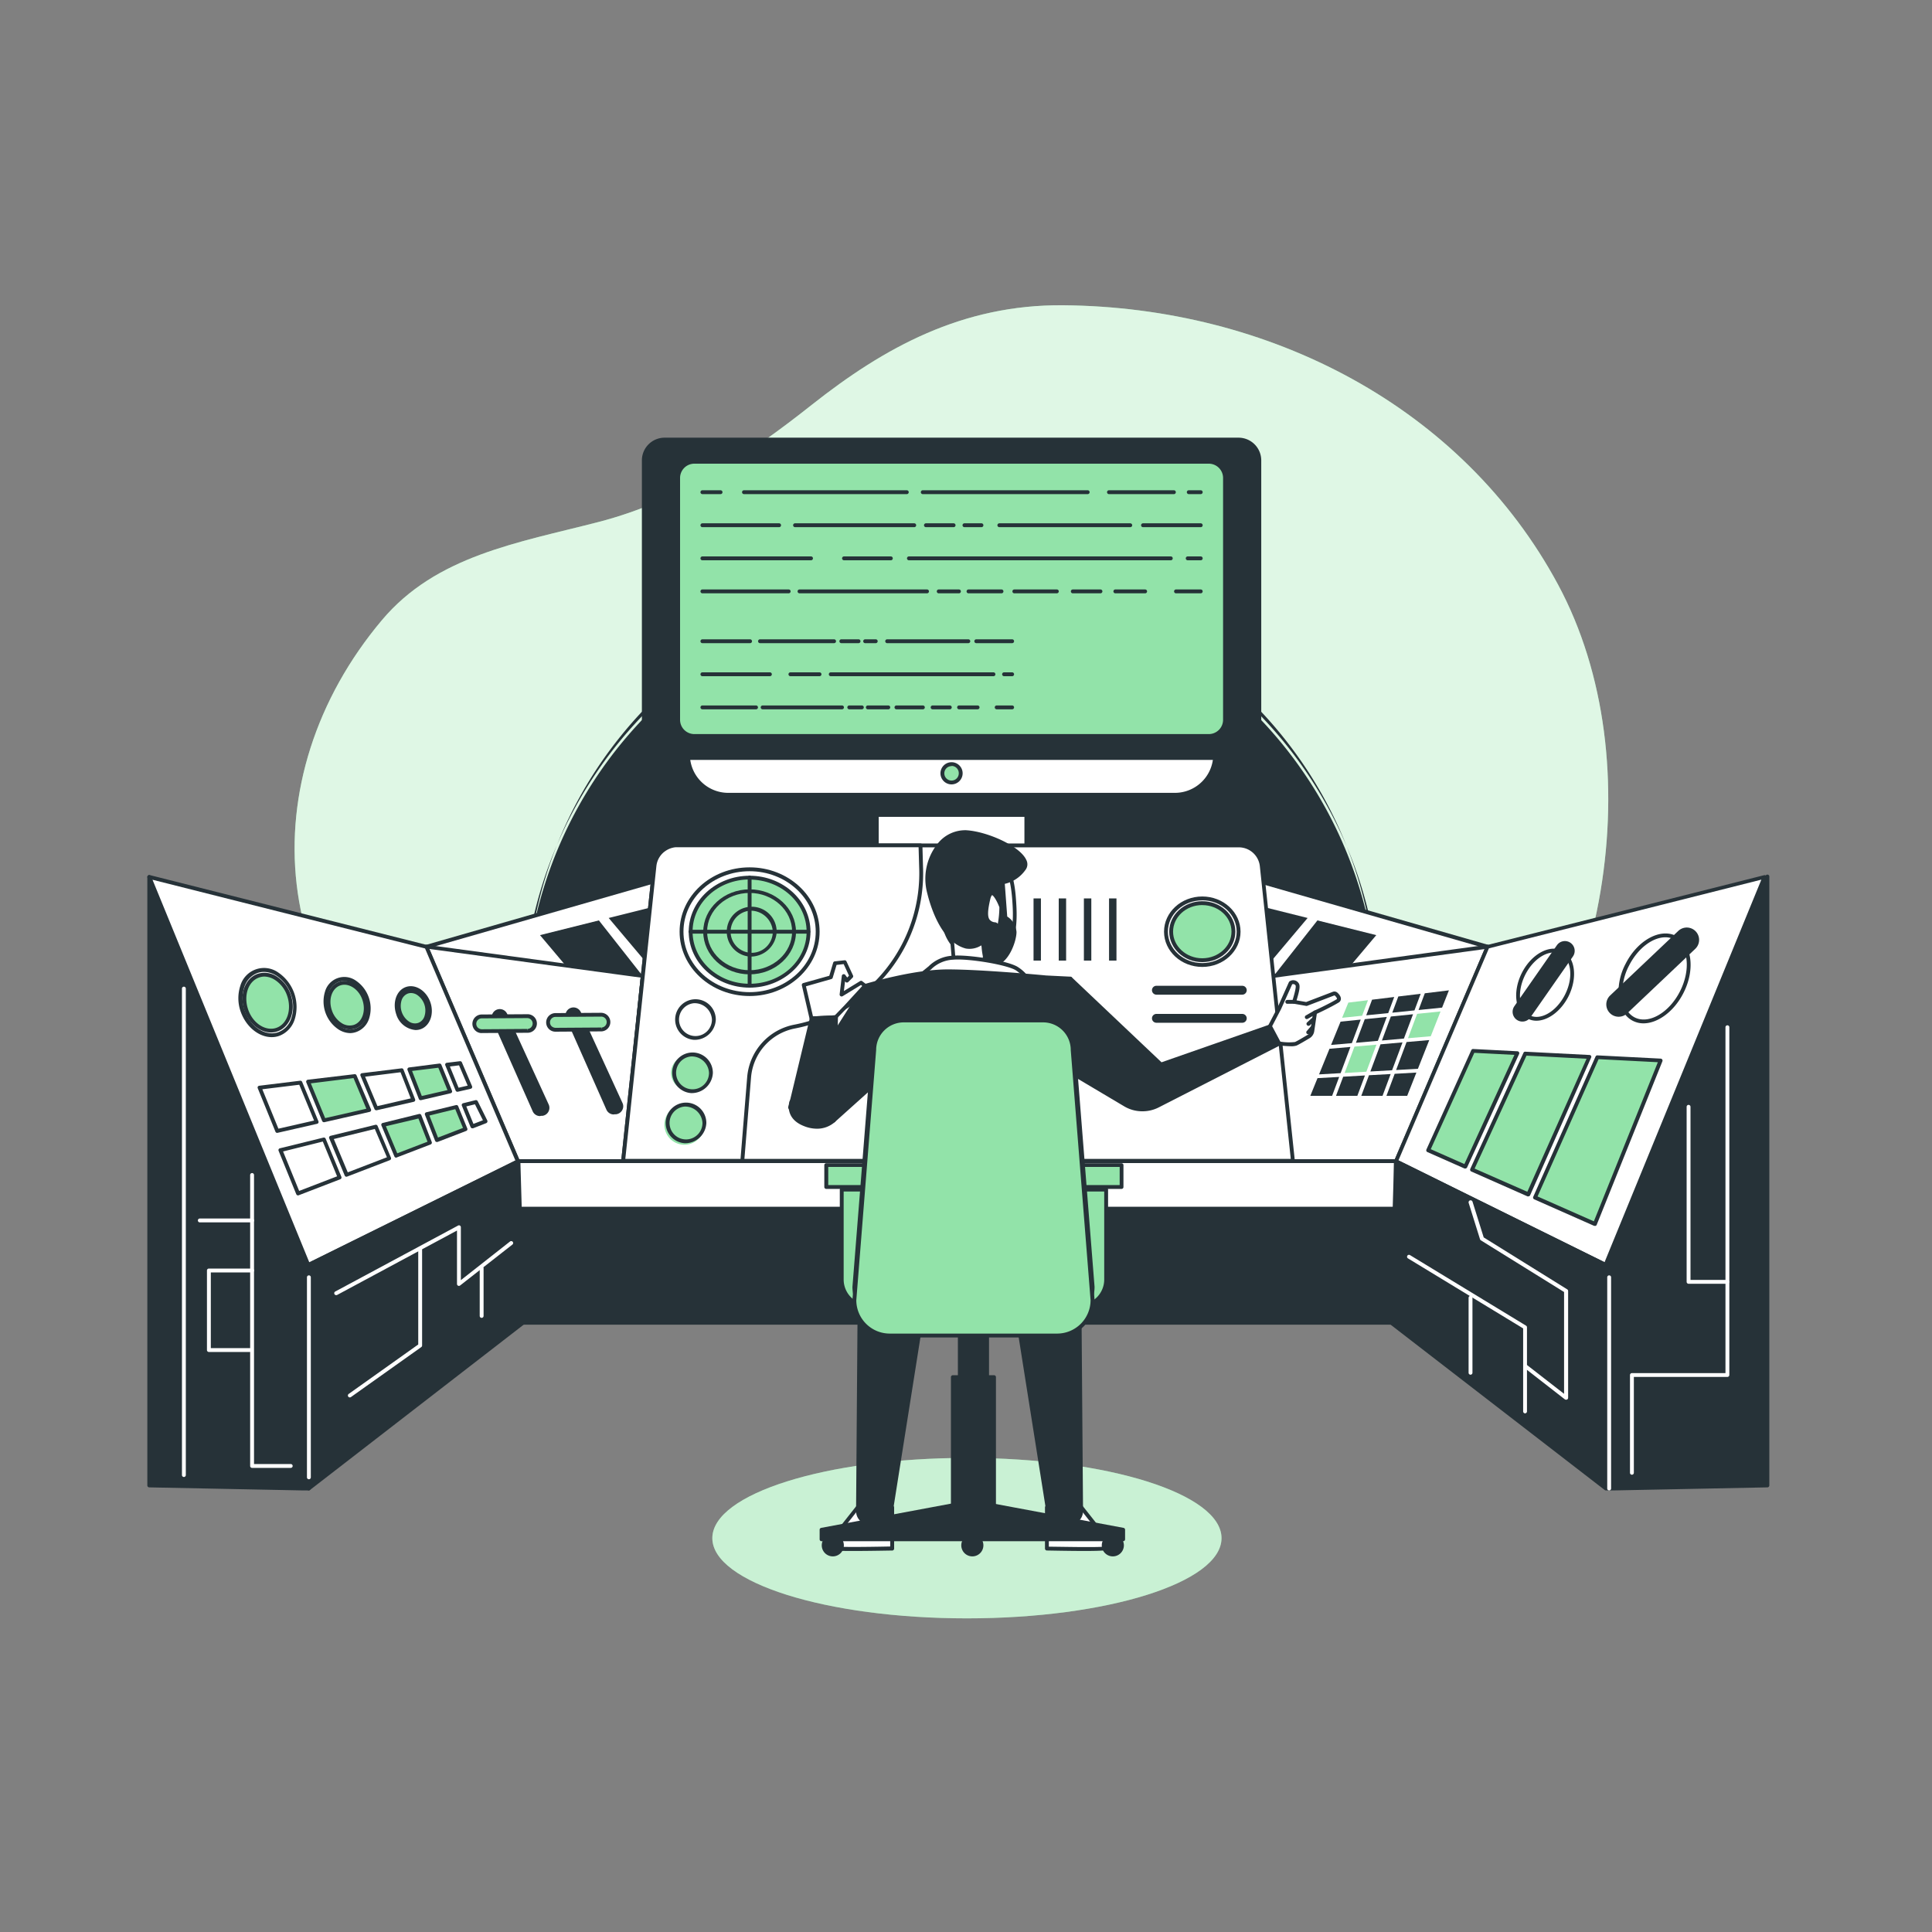 <svg xmlns="http://www.w3.org/2000/svg" viewBox="0 0 500 500"><rect x="0" y="0" width="500" height="500" fill="#808080" stroke="none"/><g id="freepik--background-simple--inject-166"><path d="M299.31,333.74s40.34,7.56,78.63-30,50-106.47,25.29-152.43S328.63,79.45,275.11,79c-26.08-.21-46.26,10.93-65,25.75-16.3,12.9-34,24.86-55.21,30.34-21,5.42-42,8.7-56.06,25.4-34.19,40.63-30.82,98.55,18.57,130C170.63,324.32,270.19,337.72,299.31,333.74Z" style="fill:#92E3A9"></path><path d="M299.31,333.74s40.34,7.56,78.63-30,50-106.47,25.29-152.43S328.63,79.45,275.11,79c-26.08-.21-46.26,10.93-65,25.75-16.3,12.9-34,24.86-55.21,30.34-21,5.42-42,8.7-56.06,25.4-34.19,40.63-30.82,98.55,18.57,130C170.63,324.32,270.19,337.72,299.31,333.74Z" style="fill:#fff;opacity:0.7"></path></g><g id="freepik--Shadow--inject-166"><ellipse cx="250.24" cy="398.07" rx="65.89" ry="20.76" style="fill:#92E3A9"></ellipse><ellipse cx="250.24" cy="398.07" rx="65.89" ry="20.76" style="fill:#fff;opacity:0.5"></ellipse></g><g id="freepik--control-panel--inject-166"><path d="M355.76,277a110.47,110.47,0,1,0-219,0Z" style="fill:#263238"></path><path d="M355.76,277.48h-219a.49.49,0,0,1-.5-.43,111,111,0,1,1,220,0A.49.49,0,0,1,355.76,277.48Zm-218.56-1H355.33a111.9,111.9,0,0,0,.9-14.15,110,110,0,1,0-219.93,0A111.9,111.9,0,0,0,137.2,276.48Z" style="fill:#263238"></path><rect x="133.66" y="300.53" width="227.6" height="41.8" style="fill:#263238"></rect><path d="M361.26,342.82H133.66a.5.5,0,0,1-.5-.5V300.53a.5.5,0,0,1,.5-.5h227.6a.5.5,0,0,1,.5.5v41.79A.5.5,0,0,1,361.26,342.82Zm-227.1-1h226.6V301H134.16Z" style="fill:#263238"></path><rect x="226.91" y="123.29" width="38.71" height="103.35" style="fill:#fff"></rect><path d="M265.62,227.13H226.91a.5.5,0,0,1-.5-.5V123.29a.5.5,0,0,1,.5-.5h38.71a.5.5,0,0,1,.5.5V226.63A.5.5,0,0,1,265.62,227.13Zm-38.21-1h37.71V123.79H227.41Z" style="fill:#263238"></path><rect x="226.91" y="123.29" width="38.71" height="87.62" style="fill:#263238"></rect><path d="M265.62,211.4H226.91a.5.5,0,0,1-.5-.5V123.29a.5.5,0,0,1,.5-.5h38.71a.5.5,0,0,1,.5.5V210.9A.5.5,0,0,1,265.62,211.4Zm-38.21-1h37.71V123.79H227.41Z" style="fill:#263238"></path><path d="M178,123.29H314.49a0,0,0,0,1,0,0v72a10.42,10.42,0,0,1-10.42,10.42H188.46A10.42,10.42,0,0,1,178,195.27v-72A0,0,0,0,1,178,123.29Z" style="fill:#fff"></path><path d="M304.07,206.19H188.46a10.93,10.93,0,0,1-10.92-10.92v-72a.5.5,0,0,1,.5-.5H314.49a.5.5,0,0,1,.5.5v72A10.93,10.93,0,0,1,304.07,206.19Zm-125.53-82.4v71.48a9.93,9.93,0,0,0,9.92,9.92H304.07a9.93,9.93,0,0,0,9.92-9.92V123.79Z" style="fill:#263238"></path><rect x="166.62" y="113.77" width="159.29" height="82.4" rx="5.38" style="fill:#263238"></rect><path d="M320.53,196.67H172a5.89,5.89,0,0,1-5.88-5.88V119.15a5.88,5.88,0,0,1,5.88-5.88H320.53a5.88,5.88,0,0,1,5.88,5.88v71.64A5.89,5.89,0,0,1,320.53,196.67ZM172,114.27a4.89,4.89,0,0,0-4.88,4.88v71.64a4.89,4.89,0,0,0,4.88,4.88H320.53a4.89,4.89,0,0,0,4.88-4.88V119.15a4.89,4.89,0,0,0-4.88-4.88Z" style="fill:#263238"></path><rect x="175.5" y="119.48" width="141.52" height="70.98" rx="4.19" style="fill:#92E3A9"></rect><path d="M312.83,191H179.7a4.71,4.71,0,0,1-4.7-4.69v-62.6a4.7,4.7,0,0,1,4.7-4.69H312.83a4.7,4.7,0,0,1,4.7,4.69v62.6A4.71,4.71,0,0,1,312.83,191ZM179.7,120a3.7,3.7,0,0,0-3.7,3.69v62.6a3.7,3.7,0,0,0,3.7,3.69H312.83a3.7,3.7,0,0,0,3.7-3.69v-62.6a3.7,3.7,0,0,0-3.7-3.69Z" style="fill:#263238"></path><path d="M310.75,127.88h-3.1a.51.51,0,0,1-.5-.5.5.5,0,0,1,.5-.5h3.1a.5.5,0,0,1,.5.5A.51.51,0,0,1,310.75,127.88Z" style="fill:#263238"></path><path d="M303.8,127.88H287a.5.5,0,0,1-.5-.5.5.5,0,0,1,.5-.5h16.8a.5.5,0,0,1,.5.5A.5.5,0,0,1,303.8,127.88Z" style="fill:#263238"></path><path d="M281.49,127.88H238.81a.5.5,0,0,1-.5-.5.5.5,0,0,1,.5-.5h42.68a.5.5,0,0,1,.5.5A.5.5,0,0,1,281.49,127.88Z" style="fill:#263238"></path><path d="M234.68,127.88H192.54a.51.51,0,0,1-.5-.5.5.5,0,0,1,.5-.5h42.14a.5.5,0,0,1,.5.5A.51.51,0,0,1,234.68,127.88Z" style="fill:#263238"></path><path d="M186.48,127.88h-4.7a.51.51,0,0,1-.5-.5.5.5,0,0,1,.5-.5h4.7a.5.5,0,0,1,.5.5A.5.5,0,0,1,186.48,127.88Z" style="fill:#263238"></path><path d="M310.75,136.43H295.81a.5.5,0,0,1-.5-.5.51.51,0,0,1,.5-.5h14.94a.51.51,0,0,1,.5.5A.5.5,0,0,1,310.75,136.43Z" style="fill:#263238"></path><path d="M292.51,136.43H258.63a.5.5,0,0,1-.5-.5.51.51,0,0,1,.5-.5h33.88a.51.51,0,0,1,.5.5A.5.5,0,0,1,292.51,136.43Z" style="fill:#263238"></path><path d="M254,136.43h-4.4a.5.5,0,0,1-.5-.5.5.5,0,0,1,.5-.5H254a.5.5,0,0,1,.5.5A.5.5,0,0,1,254,136.43Z" style="fill:#263238"></path><path d="M246.79,136.43h-7.16a.5.5,0,0,1-.5-.5.51.51,0,0,1,.5-.5h7.16a.5.5,0,0,1,.5.5A.5.5,0,0,1,246.79,136.43Z" style="fill:#263238"></path><path d="M236.6,136.43H205.76a.5.5,0,0,1-.5-.5.5.5,0,0,1,.5-.5H236.6a.5.5,0,0,1,.5.5A.5.5,0,0,1,236.6,136.43Z" style="fill:#263238"></path><path d="M201.63,136.43H181.78a.5.5,0,0,1-.5-.5.51.51,0,0,1,.5-.5h19.85a.5.5,0,0,1,.5.5A.5.5,0,0,1,201.63,136.43Z" style="fill:#263238"></path><path d="M310.75,145h-3.37a.5.5,0,0,1-.5-.5.5.5,0,0,1,.5-.5h3.37a.51.51,0,0,1,.5.5A.5.5,0,0,1,310.75,145Z" style="fill:#263238"></path><path d="M303,145H235.23a.5.5,0,0,1-.5-.5.5.5,0,0,1,.5-.5H303a.5.5,0,0,1,.5.5A.5.5,0,0,1,303,145Z" style="fill:#263238"></path><path d="M230.55,145H218.43a.5.5,0,0,1-.5-.5.5.5,0,0,1,.5-.5h12.12a.51.51,0,0,1,.5.5A.5.5,0,0,1,230.55,145Z" style="fill:#263238"></path><path d="M209.89,145H181.78a.5.5,0,0,1-.5-.5.51.51,0,0,1,.5-.5h28.11a.5.5,0,0,1,.5.5A.5.5,0,0,1,209.89,145Z" style="fill:#263238"></path><path d="M310.75,153.55h-6.4a.5.5,0,0,1-.5-.5.5.5,0,0,1,.5-.5h6.4a.5.5,0,0,1,.5.5A.51.51,0,0,1,310.75,153.55Z" style="fill:#263238"></path><path d="M296.36,153.55h-7.71a.51.51,0,0,1-.5-.5.5.5,0,0,1,.5-.5h7.71a.5.5,0,0,1,.5.5A.5.5,0,0,1,296.36,153.55Z" style="fill:#263238"></path><path d="M284.8,153.55h-7.16a.5.5,0,0,1-.5-.5.5.5,0,0,1,.5-.5h7.16a.5.5,0,0,1,.5.5A.51.51,0,0,1,284.8,153.55Z" style="fill:#263238"></path><path d="M273.51,153.55h-11a.5.5,0,0,1-.5-.5.5.5,0,0,1,.5-.5h11a.5.5,0,0,1,.5.5A.51.51,0,0,1,273.51,153.55Z" style="fill:#263238"></path><path d="M259.19,153.55h-8.54a.5.5,0,0,1-.5-.5.5.5,0,0,1,.5-.5h8.54a.5.5,0,0,1,.5.5A.51.51,0,0,1,259.19,153.55Z" style="fill:#263238"></path><path d="M248.17,153.55h-5.23a.5.5,0,0,1-.5-.5.5.5,0,0,1,.5-.5h5.23a.5.5,0,0,1,.5.5A.5.5,0,0,1,248.17,153.55Z" style="fill:#263238"></path><path d="M239.91,153.55h-33a.51.51,0,0,1-.5-.5.5.5,0,0,1,.5-.5h33a.5.5,0,0,1,.5.5A.5.5,0,0,1,239.91,153.55Z" style="fill:#263238"></path><path d="M204.11,153.55H181.78a.51.51,0,0,1-.5-.5.5.5,0,0,1,.5-.5h22.33a.5.5,0,0,1,.5.5A.51.51,0,0,1,204.11,153.55Z" style="fill:#263238"></path><path d="M261.94,166.45h-9.28a.5.5,0,0,1-.5-.5.5.5,0,0,1,.5-.5h9.28a.5.5,0,0,1,.5.5A.5.5,0,0,1,261.94,166.45Z" style="fill:#263238"></path><path d="M250.6,166.45h-21a.5.5,0,0,1-.5-.5.5.5,0,0,1,.5-.5h21a.5.5,0,0,1,.5.5A.5.5,0,0,1,250.6,166.45Z" style="fill:#263238"></path><path d="M226.64,166.45H223.9a.5.5,0,0,1-.5-.5.51.51,0,0,1,.5-.5h2.74a.5.5,0,0,1,.5.5A.5.5,0,0,1,226.64,166.45Z" style="fill:#263238"></path><path d="M222.19,166.45h-4.45a.5.5,0,0,1-.5-.5.5.5,0,0,1,.5-.5h4.45a.5.5,0,0,1,.5.5A.5.5,0,0,1,222.19,166.45Z" style="fill:#263238"></path><path d="M215.86,166.45H196.69a.5.5,0,0,1-.5-.5.5.5,0,0,1,.5-.5h19.17a.51.51,0,0,1,.5.5A.5.5,0,0,1,215.86,166.45Z" style="fill:#263238"></path><path d="M194.12,166.45H181.78a.5.5,0,0,1-.5-.5.51.51,0,0,1,.5-.5h12.34a.51.51,0,0,1,.5.5A.5.5,0,0,1,194.12,166.45Z" style="fill:#263238"></path><path d="M261.94,175h-2.09a.5.5,0,0,1,0-1h2.09a.5.5,0,0,1,0,1Z" style="fill:#263238"></path><path d="M257.11,175H215a.5.5,0,0,1,0-1h42.11a.5.5,0,0,1,0,1Z" style="fill:#263238"></path><path d="M212.09,175h-7.53a.5.5,0,0,1,0-1h7.53a.5.5,0,1,1,0,1Z" style="fill:#263238"></path><path d="M199.25,175H181.78a.5.5,0,1,1,0-1h17.47a.5.5,0,0,1,0,1Z" style="fill:#263238"></path><path d="M261.94,183.57h-4a.51.51,0,0,1-.5-.5.5.5,0,0,1,.5-.5h4a.5.5,0,0,1,.5.5A.5.5,0,0,1,261.94,183.57Z" style="fill:#263238"></path><path d="M253,183.57h-4.79a.5.5,0,0,1-.5-.5.5.5,0,0,1,.5-.5H253a.5.5,0,0,1,.5.5A.5.5,0,0,1,253,183.57Z" style="fill:#263238"></path><path d="M245.81,183.57h-4.45a.5.5,0,0,1-.5-.5.5.5,0,0,1,.5-.5h4.45a.5.5,0,0,1,.5.5A.5.5,0,0,1,245.81,183.57Z" style="fill:#263238"></path><path d="M238.79,183.57H232a.5.5,0,0,1-.5-.5.5.5,0,0,1,.5-.5h6.84a.5.5,0,0,1,.5.5A.5.5,0,0,1,238.79,183.57Z" style="fill:#263238"></path><path d="M229.89,183.57h-5.3a.5.5,0,0,1-.5-.5.5.5,0,0,1,.5-.5h5.3a.5.5,0,0,1,.5.5A.5.5,0,0,1,229.89,183.57Z" style="fill:#263238"></path><path d="M223.05,183.57h-3.26a.51.51,0,0,1-.5-.5.5.5,0,0,1,.5-.5h3.26a.5.5,0,0,1,.5.5A.51.51,0,0,1,223.05,183.57Z" style="fill:#263238"></path><path d="M217.91,183.57H197.37a.5.5,0,0,1-.5-.5.5.5,0,0,1,.5-.5h20.54a.5.5,0,0,1,.5.5A.5.5,0,0,1,217.91,183.57Z" style="fill:#263238"></path><path d="M195.66,183.57H181.78a.51.51,0,0,1-.5-.5.5.5,0,0,1,.5-.5h13.88a.5.5,0,0,1,.5.5A.5.5,0,0,1,195.66,183.57Z" style="fill:#263238"></path><path d="M248.63,200.08a2.37,2.37,0,1,0-2.36,2.37A2.36,2.36,0,0,0,248.63,200.08Z" style="fill:#92E3A9"></path><path d="M246.27,203a2.87,2.87,0,1,1,2.86-2.87A2.88,2.88,0,0,1,246.27,203Zm0-4.73a1.87,1.87,0,1,0,1.86,1.86A1.87,1.87,0,0,0,246.27,198.22Z" style="fill:#263238"></path><rect x="133.66" y="300.53" width="227.6" height="12.28" style="fill:#fff"></rect><path d="M361.26,313.3H133.66a.5.5,0,0,1-.5-.5V300.53a.5.5,0,0,1,.5-.5h227.6a.5.5,0,0,1,.5.5V312.8A.5.5,0,0,1,361.26,313.3Zm-227.1-1h226.6V301H134.16Z" style="fill:#263238"></path><polygon points="299.5 220.52 248.42 220.52 246.87 220.52 195.78 220.52 110.33 245.03 120.11 268.23 246.87 268.23 248.42 268.23 375.17 268.23 384.95 245.03 299.5 220.52" style="fill:#fff"></polygon><path d="M375.17,268.73H120.11a.5.5,0,0,1-.46-.31l-9.78-23.19a.51.51,0,0,1,.33-.68L195.64,220l.14,0H299.5l.14,0,85.44,24.51a.51.51,0,0,1,.32.27.53.53,0,0,1,0,.41l-9.78,23.19A.49.49,0,0,1,375.17,268.73Zm-254.73-1h254.4l9.43-22.37L299.43,221H195.85L111,245.36Z" style="fill:#263238"></path><polygon points="149.91 254.07 139.75 242.01 154.99 238.2 166.35 252.63 149.91 254.07" style="fill:#263238"></polygon><polygon points="167.69 249.63 157.53 237.57 172.77 233.76 184.13 248.18 167.69 249.63" style="fill:#263238"></polygon><polygon points="346.02 254.07 356.18 242.01 340.95 238.2 329.58 252.63 346.02 254.07" style="fill:#263238"></polygon><polygon points="328.25 249.63 338.41 237.57 323.17 233.76 311.81 248.18 328.25 249.63" style="fill:#263238"></polygon><polygon points="161.46 300.53 134.03 300.53 110.33 245.03 166.35 252.63 161.46 300.53" style="fill:#fff"></polygon><path d="M161.46,301H134a.5.5,0,0,1-.46-.31l-23.69-55.49a.48.48,0,0,1,.06-.5.48.48,0,0,1,.46-.19l56,7.59a.5.5,0,0,1,.43.55L162,300.58A.51.51,0,0,1,161.46,301Zm-27.1-1H161l4.8-47-54.67-7.41Z" style="fill:#263238"></path><polygon points="79.92 385.22 79.92 327.34 38.63 226.95 38.63 384.43 78.26 385.22 79.92 385.22" style="fill:#263238"></polygon><path d="M79.92,385.72H78.26l-39.64-.79a.51.51,0,0,1-.49-.5V227a.5.5,0,0,1,.4-.49.49.49,0,0,1,.56.3L80.38,327.15a.41.41,0,0,1,0,.19v57.88A.5.5,0,0,1,79.92,385.72Zm-40.79-1.78,40.29.78V327.44l-40.29-98Z" style="fill:#263238"></path><polygon points="416.07 385.22 416.07 327.34 457.36 226.95 457.36 384.43 417.73 385.22 416.07 385.22" style="fill:#263238"></polygon><path d="M416.07,385.72a.5.5,0,0,1-.5-.5V327.34a.41.41,0,0,1,0-.19L456.9,226.76a.5.5,0,0,1,1,.19V384.43a.51.51,0,0,1-.49.5l-39.63.79Zm.5-1h1.16l39.13-.78V229.48l-40.29,98Z" style="fill:#263238"></path><polygon points="134.03 300.53 79.78 327.34 38.63 226.95 110.33 245.03 134.03 300.53" style="fill:#fff"></polygon><path d="M79.78,327.84a.33.33,0,0,1-.17,0,.46.46,0,0,1-.29-.27L38.17,227.14a.5.5,0,0,1,.08-.51.48.48,0,0,1,.5-.16l71.71,18.08a.48.48,0,0,1,.33.29l23.7,55.49a.5.5,0,0,1-.24.64L80,327.79A.51.51,0,0,1,79.78,327.84ZM39.47,227.68l40.57,99,53.34-26.36L110,245.46Z" style="fill:#263238"></path><polygon points="333.85 300.53 361.28 300.53 384.97 245.03 329.08 252.65 333.85 300.53" style="fill:#fff"></polygon><path d="M361.28,301H333.84a.5.5,0,0,1-.49-.45l-4.76-47.88a.49.49,0,0,1,.43-.54l55.88-7.62a.5.5,0,0,1,.53.69l-23.69,55.49A.5.5,0,0,1,361.28,301Zm-27-1H361l23.22-54.38-54.54,7.43Z" style="fill:#263238"></path><polygon points="372.81 261.76 366.75 262.38 364.39 268.69 370.28 268.18 372.81 261.76" style="fill:#92E3A9"></polygon><polygon points="350.91 269.87 356.59 269.37 358.9 263.18 353.2 263.76 350.91 269.87" style="fill:#263238"></polygon><polygon points="353.58 262.76 359.27 262.19 360.82 258.02 355.09 258.72 353.58 262.76" style="fill:#263238"></polygon><polygon points="366.06 261.49 367.67 257.19 361.88 257.89 360.32 262.08 366.06 261.49" style="fill:#263238"></polygon><polygon points="352.15 263.87 346.94 264.4 344.48 270.43 349.86 269.96 352.15 263.87" style="fill:#263238"></polygon><polygon points="361.31 276.92 366.95 276.61 369.89 269.17 364.02 269.68 361.31 276.92" style="fill:#263238"></polygon><polygon points="347.62 278.65 345.76 283.6 351.28 283.6 353.25 278.33 347.62 278.65" style="fill:#263238"></polygon><polygon points="357.64 269.28 363.33 268.78 365.69 262.49 359.95 263.07 357.64 269.28" style="fill:#263238"></polygon><polygon points="367.12 261.39 373.21 260.77 374.98 256.3 368.74 257.06 367.12 261.39" style="fill:#263238"></polygon><polygon points="346.58 278.71 340.97 279.02 339.11 283.6 344.75 283.6 346.58 278.71" style="fill:#263238"></polygon><polygon points="352.52 262.87 354.03 258.85 348.95 259.47 347.34 263.4 352.52 262.87" style="fill:#92E3A9"></polygon><polygon points="360.94 277.9 358.81 283.6 364.18 283.6 366.56 277.58 360.94 277.9" style="fill:#263238"></polygon><polygon points="362.97 269.77 357.27 270.27 354.65 277.3 360.27 276.98 362.97 269.77" style="fill:#263238"></polygon><polygon points="347.99 277.68 353.61 277.36 356.22 270.36 350.54 270.86 347.99 277.68" style="fill:#92E3A9"></polygon><polygon points="349.49 270.95 344.07 271.42 341.37 278.05 346.95 277.73 349.49 270.95" style="fill:#263238"></polygon><polygon points="359.9 277.96 354.29 278.27 352.3 283.6 357.8 283.6 359.9 277.96" style="fill:#263238"></polygon><polygon points="361.28 300.53 415.52 327.34 456.68 226.95 384.97 245.03 361.28 300.53" style="fill:#fff"></polygon><path d="M415.52,327.84a.59.59,0,0,1-.22,0L361.06,301a.49.49,0,0,1-.24-.64l23.69-55.49a.5.5,0,0,1,.34-.29l71.7-18.08a.5.5,0,0,1,.59.67L416,327.53a.48.48,0,0,1-.29.27A.39.39,0,0,1,415.52,327.84Zm-53.6-27.55,53.34,26.36,40.58-99-70.51,17.78Z" style="fill:#263238"></path><path d="M334.61,300.42H161.27l8.1-76.28a6,6,0,0,1,5.95-5.35H320.56a6,6,0,0,1,5.95,5.35Z" style="fill:#fff"></path><path d="M334.61,300.92H161.27a.51.51,0,0,1-.5-.55l8.1-76.28a6.47,6.47,0,0,1,6.45-5.8H320.56a6.47,6.47,0,0,1,6.44,5.8l8.1,76.28a.47.47,0,0,1-.12.38A.5.5,0,0,1,334.61,300.92Zm-172.78-1H334.05l-8-75.72a5.48,5.48,0,0,0-5.45-4.91H175.32a5.47,5.47,0,0,0-5.45,4.91Z" style="fill:#263238"></path><path d="M205.67,265.67a40.23,40.23,0,0,0,32.7-41.5l-.15-5.38h-62.9l-.57,0a6,6,0,0,0-2.88,1.07l-.21.16a5.56,5.56,0,0,0-.72.65h0a5.72,5.72,0,0,0-1.16,1.81,5.84,5.84,0,0,0-.41,1.62l-8.1,76.28h30.84l1.76-21.63A14.55,14.55,0,0,1,205.67,265.67Z" style="fill:#fff"></path><path d="M192.11,300.92H161.27a.51.51,0,0,1-.5-.55l8.1-76.28a7.1,7.1,0,0,1,.44-1.76,6.49,6.49,0,0,1,1.26-2,7.56,7.56,0,0,1,.78-.71l.24-.17a6.52,6.52,0,0,1,3.11-1.16c.21,0,.41,0,.62,0h62.9a.51.51,0,0,1,.5.49l.15,5.38a40.91,40.91,0,0,1-33.1,42h0a14.09,14.09,0,0,0-11.4,12.67l-1.76,21.63A.5.5,0,0,1,192.11,300.92Zm-30.28-1h29.82l1.72-21.17a15.09,15.09,0,0,1,12.21-13.57,39.91,39.91,0,0,0,32.29-41l-.14-4.91H175.32a4.41,4.41,0,0,0-.52,0,5.56,5.56,0,0,0-2.64,1l-.2.14a5.46,5.46,0,0,0-2.09,3.76Zm43.84-34.25h0Z" style="fill:#263238"></path><ellipse cx="311.15" cy="241.12" rx="9.4" ry="8.62" style="fill:#fff"></ellipse><path d="M311.15,250.24c-5.46,0-9.9-4.09-9.9-9.12s4.44-9.11,9.9-9.11,9.9,4.09,9.9,9.11S316.61,250.24,311.15,250.24Zm0-17.23c-4.91,0-8.9,3.64-8.9,8.11s4,8.12,8.9,8.12,8.9-3.64,8.9-8.12S316.06,233,311.15,233Z" style="fill:#263238"></path><ellipse cx="311.15" cy="241.12" rx="8.06" ry="7.39" style="fill:#92E3A9"></ellipse><path d="M311.15,249c-4.72,0-8.56-3.54-8.56-7.89s3.84-7.88,8.56-7.88,8.56,3.54,8.56,7.88S315.87,249,311.15,249Zm0-14.77c-4.17,0-7.56,3.09-7.56,6.88S307,248,311.15,248s7.56-3.09,7.56-6.89S315.31,234.24,311.15,234.24Z" style="fill:#263238"></path><ellipse cx="69.28" cy="259.47" rx="6.83" ry="8.62" transform="translate(-81.6 37.3) rotate(-19.23)" style="fill:#fff"></ellipse><path d="M70.31,268.41c-3.27,0-6.57-2.58-8-6.53a10.4,10.4,0,0,1-.12-6.74,6.38,6.38,0,0,1,9.86-3.43,10.78,10.78,0,0,1,4.22,12.09,6.67,6.67,0,0,1-4,4.28A5.82,5.82,0,0,1,70.31,268.41Zm-2-16.88a4.91,4.91,0,0,0-1.66.28,5.66,5.66,0,0,0-3.42,3.66,9.27,9.27,0,0,0,.12,6.08c1.47,4.23,5.35,6.73,8.64,5.59a5.66,5.66,0,0,0,3.42-3.67,9.28,9.28,0,0,0-.12-6.08h0a9.29,9.29,0,0,0-3.69-4.84A6.12,6.12,0,0,0,68.27,251.53Z" style="fill:#263238"></path><path d="M74.8,257.54c1.35,3.86,0,7.84-3.09,8.91s-6.61-1.2-7.95-5.05,0-7.84,3.09-8.9S73.46,253.69,74.8,257.54Z" style="fill:#92E3A9"></path><path d="M70.16,267.21c-2.83,0-5.69-2.24-6.88-5.65-1.43-4.1.1-8.38,3.4-9.53a5.77,5.77,0,0,1,5,.72,9,9,0,0,1,3.55,4.63h0c1.43,4.11-.1,8.38-3.4,9.54A5.35,5.35,0,0,1,70.16,267.21Zm-1.75-14.48A4.21,4.21,0,0,0,67,253c-2.78,1-4,4.68-2.78,8.26s4.53,5.71,7.32,4.74,4-4.68,2.78-8.26h0a7.86,7.86,0,0,0-3.13-4.11A5.27,5.27,0,0,0,68.41,252.73Z" style="fill:#263238"></path><path d="M95,258.33c1.25,3.59,0,7.3-2.88,8.3s-6.16-1.12-7.41-4.71,0-7.3,2.88-8.29S93.73,254.74,95,258.33Z" style="fill:#fff"></path><path d="M90.64,267.37a5.78,5.78,0,0,1-3.11-1,8.72,8.72,0,0,1-3.41-9.77,5.19,5.19,0,0,1,8-2.8,8.7,8.7,0,0,1,3.41,9.78,5.4,5.4,0,0,1-3.28,3.48A5.07,5.07,0,0,1,90.64,267.37ZM89,253.88a4.13,4.13,0,0,0-1.3.22A4.45,4.45,0,0,0,85.07,257a7.7,7.7,0,0,0,3,8.61,4.2,4.2,0,0,0,6.54-2.28,7.37,7.37,0,0,0-.1-4.79h0a7.36,7.36,0,0,0-2.91-3.82A4.78,4.78,0,0,0,89,253.88Z" style="fill:#263238"></path><path d="M94.25,258.59c1.07,3.07,0,6.26-2.47,7.11s-5.28-1-6.35-4,0-6.26,2.46-7.11S93.17,255.51,94.25,258.59Z" style="fill:#92E3A9"></path><path d="M90.53,266.41a5.08,5.08,0,0,1-2.71-.83A7.33,7.33,0,0,1,85,261.83c-1.16-3.33.09-6.81,2.78-7.75s5.83,1,7,4.34-.08,6.81-2.78,7.75A4.26,4.26,0,0,1,90.53,266.41Zm-1.39-11.56a3.35,3.35,0,0,0-1.08.18c-2.17.76-3.14,3.66-2.16,6.47a6.18,6.18,0,0,0,2.46,3.23,3.74,3.74,0,0,0,3.25.5c2.18-.76,3.15-3.67,2.17-6.48C93,256.4,91,254.85,89.14,254.85Z" style="fill:#263238"></path><path d="M110.85,259.52c1,2.76,0,5.6-2.21,6.37s-4.73-.86-5.69-3.61,0-5.6,2.21-6.37S109.89,256.77,110.85,259.52Z" style="fill:#fff"></path><path d="M107.53,266.57a5.73,5.73,0,0,1-5-4.13c-1-3,.08-6.15,2.51-7s5.28.91,6.33,3.92h0c1.05,3-.08,6.15-2.52,7A3.93,3.93,0,0,1,107.53,266.57Zm-1.25-10.34a2.89,2.89,0,0,0-1,.16c-1.91.66-2.77,3.23-1.9,5.72s3.13,4,5,3.3,2.77-3.23,1.9-5.72h0A4.73,4.73,0,0,0,106.28,256.23Z" style="fill:#263238"></path><path d="M110.28,259.72c.82,2.36,0,4.8-1.89,5.45s-4-.73-4.88-3.09,0-4.8,1.9-5.45S109.46,257.36,110.28,259.72Z" style="fill:#92E3A9"></path><path d="M107.43,265.84a4.06,4.06,0,0,1-2.14-.66,5.89,5.89,0,0,1-2.31-6.63,3.59,3.59,0,0,1,5.52-1.93,5.65,5.65,0,0,1,2.25,2.93h0a5.67,5.67,0,0,1,.07,3.7,3.71,3.71,0,0,1-2.27,2.39A3.31,3.31,0,0,1,107.43,265.84ZM106.37,257a2.4,2.4,0,0,0-.8.13,2.73,2.73,0,0,0-1.65,1.78,4.91,4.91,0,0,0,1.91,5.45,2.74,2.74,0,0,0,2.39.37,2.7,2.7,0,0,0,1.65-1.78,4.88,4.88,0,0,0-1.9-5.45A2.92,2.92,0,0,0,106.37,257Z" style="fill:#263238"></path><rect x="287.02" y="232.51" width="1.92" height="16.09" style="fill:#263238"></rect><rect x="280.51" y="232.51" width="1.92" height="16.09" style="fill:#263238"></rect><rect x="274" y="232.51" width="1.91" height="16.09" style="fill:#263238"></rect><rect x="267.48" y="232.51" width="1.91" height="16.09" style="fill:#263238"></rect><path d="M299.28,257.42H321.5a1.16,1.16,0,0,0,1.15-1.15h0a1.15,1.15,0,0,0-1.15-1.15H299.28a1.15,1.15,0,0,0-1.15,1.15h0A1.16,1.16,0,0,0,299.28,257.42Z" style="fill:#263238"></path><path d="M299.28,264.69H321.5a1.15,1.15,0,0,0,1.15-1.14h0a1.15,1.15,0,0,0-1.15-1.15H299.28a1.15,1.15,0,0,0-1.15,1.15h0A1.15,1.15,0,0,0,299.28,264.69Z" style="fill:#263238"></path><path d="M184.75,263.87a5.19,5.19,0,1,1-5.17-4.74A5,5,0,0,1,184.75,263.87Z" style="fill:#fff"></path><path d="M179.58,269.11a5.26,5.26,0,1,1,5.67-5.24A5.48,5.48,0,0,1,179.58,269.11Zm0-9.48a4.26,4.26,0,1,0,4.67,4.24A4.48,4.48,0,0,0,179.58,259.63Z" style="fill:#263238"></path><ellipse cx="178.82" cy="277.65" rx="5.17" ry="4.74" style="fill:#92E3A9"></ellipse><path d="M178.82,282.89a5.26,5.26,0,1,1,5.67-5.24A5.47,5.47,0,0,1,178.82,282.89Zm0-9.48a4.26,4.26,0,1,0,4.67,4.24A4.48,4.48,0,0,0,178.82,273.41Z" style="fill:#263238"></path><path d="M182.3,290.62a5.19,5.19,0,1,1-5.17-4.74A5,5,0,0,1,182.3,290.62Z" style="fill:#92E3A9"></path><path d="M177.13,295.86a5.26,5.26,0,1,1,5.67-5.24A5.47,5.47,0,0,1,177.13,295.86Zm0-9.48a4.26,4.26,0,1,0,4.67,4.24A4.48,4.48,0,0,0,177.13,286.38Z" style="fill:#263238"></path><polygon points="415.52 327.34 415.62 385.22 360.06 342.32 361.28 300.53 415.52 327.34" style="fill:#263238"></polygon><path d="M415.62,385.72a.5.5,0,0,1-.31-.1l-55.56-42.9a.48.48,0,0,1-.19-.41l1.22-41.8a.5.5,0,0,1,.24-.41.48.48,0,0,1,.48,0l54.25,26.81a.49.49,0,0,1,.27.45l.1,57.88a.51.51,0,0,1-.28.45A.59.59,0,0,1,415.62,385.72Zm-55.06-43.64,54.56,42.12-.1-56.55-53.26-26.33Z" style="fill:#263238"></path><polygon points="79.92 327.34 79.92 385.22 135.39 342.32 134.17 300.53 79.92 327.34" style="fill:#263238"></polygon><path d="M79.92,385.72a.59.59,0,0,1-.22-.05.5.5,0,0,1-.28-.45V327.34a.5.5,0,0,1,.28-.45l54.24-26.81a.48.48,0,0,1,.48,0,.51.51,0,0,1,.25.41l1.22,41.8a.51.51,0,0,1-.2.41l-55.46,42.9A.5.5,0,0,1,79.92,385.72Zm.5-58.07V384.2l54.46-42.12-1.19-40.76Z" style="fill:#263238"></path><ellipse cx="193.95" cy="241.12" rx="17.62" ry="16.15" style="fill:#fff"></ellipse><path d="M194,257.77c-10,0-18.12-7.46-18.12-16.65S184,224.47,194,224.47s18.11,7.47,18.11,16.65S203.94,257.77,194,257.77Zm0-32.3c-9.44,0-17.12,7-17.12,15.65s7.68,15.65,17.12,15.65,17.11-7,17.11-15.65S203.38,225.47,194,225.47Z" style="fill:#263238"></path><ellipse cx="193.95" cy="241.12" rx="15.25" ry="13.98" style="fill:#92E3A9"></ellipse><path d="M194,255.6c-8.69,0-15.76-6.49-15.76-14.48s7.07-14.48,15.76-14.48,15.75,6.5,15.75,14.48S202.63,255.6,194,255.6Zm0-28c-8.14,0-14.76,6.05-14.76,13.48S185.81,254.6,194,254.6s14.75-6,14.75-13.48S202.08,227.64,194,227.64Z" style="fill:#263238"></path><path d="M194,252.16c-6.62,0-12-4.95-12-11s5.37-11,12-11,12,4.95,12,11S200.56,252.16,194,252.16Zm0-21.07c-6.06,0-11,4.5-11,10s4.93,10,11,10,11-4.5,11-10S200,231.09,194,231.09Z" style="fill:#263238"></path><path d="M194,247.56a6.46,6.46,0,1,1,7-6.44A6.73,6.73,0,0,1,194,247.56Zm0-11.87a5.46,5.46,0,1,0,6,5.43A5.73,5.73,0,0,0,194,235.69Z" style="fill:#263238"></path><path d="M194,255.6a.5.5,0,0,1-.5-.5v-28a.5.5,0,0,1,.5-.5.51.51,0,0,1,.5.5v28A.5.5,0,0,1,194,255.6Z" style="fill:#263238"></path><path d="M209.2,241.62H178.69a.5.5,0,0,1-.5-.5.51.51,0,0,1,.5-.5H209.2a.51.51,0,0,1,.5.5A.5.5,0,0,1,209.2,241.62Z" style="fill:#263238"></path><path d="M127.9,263.87l10.41,23.52a1.59,1.59,0,0,0,1.63.94l.36-.05a1.58,1.58,0,0,0,1.26-2.23l-10.78-23.48a1.59,1.59,0,0,0-1.44-.92h0A1.57,1.57,0,0,0,127.9,263.87Z" style="fill:#263238"></path><path d="M139.76,288.84a2.07,2.07,0,0,1-1.9-1.24l-10.42-23.53h0a2.08,2.08,0,0,1,1.9-2.92,2.08,2.08,0,0,1,1.9,1.21L142,285.84a2.09,2.09,0,0,1-1.66,2.94l-.35,0Zm-11.41-25.17,10.42,23.52a1.08,1.08,0,0,0,1.12.64l.35,0a1.09,1.09,0,0,0,.86-1.53l-10.77-23.48a1.12,1.12,0,0,0-1.89-.14,1.05,1.05,0,0,0-.09,1Z" style="fill:#263238"></path><path d="M136.59,266.78a1.9,1.9,0,0,0-.11-3.8l-11.83.07a1.91,1.91,0,1,0,0,3.81l11.83-.07Z" style="fill:#92E3A9"></path><path d="M124.66,267.36a2.37,2.37,0,0,1-1.69-.69,2.41,2.41,0,0,1,1.68-4.12l11.83-.07a2.4,2.4,0,0,1,.14,4.8h-.12l-11.83.07Zm11.84-1.07.09.49,0-.49a1.41,1.41,0,0,0-.08-2.81h0l-11.83.07a1.39,1.39,0,0,0-1,.42,1.4,1.4,0,0,0,0,2,1.57,1.57,0,0,0,1,.4Z" style="fill:#263238"></path><path d="M147,263.46,157.4,287a1.59,1.59,0,0,0,1.63.93l.35,0a1.58,1.58,0,0,0,1.26-2.23l-10.77-23.48a1.58,1.58,0,0,0-1.44-.93h0A1.59,1.59,0,0,0,147,263.46Z" style="fill:#263238"></path><path d="M158.84,288.42a2.08,2.08,0,0,1-1.9-1.24l-10.42-23.52a2.08,2.08,0,0,1,3.8-1.71l10.77,23.48a2,2,0,0,1-.07,1.89,2.09,2.09,0,0,1-1.58,1.05l-.36,0Zm-10.41-26.69a1.06,1.06,0,0,0-.91.49,1.08,1.08,0,0,0-.08,1h0l10.41,23.53a1.08,1.08,0,0,0,1.12.63l.35,0a1.08,1.08,0,0,0,.82-.54,1.05,1.05,0,0,0,0-1l-10.77-23.48A1.08,1.08,0,0,0,148.43,261.73Z" style="fill:#263238"></path><path d="M155.68,266.37a1.91,1.91,0,0,0-.12-3.81l-11.83.08a1.91,1.91,0,0,0,0,3.81l11.84-.08Z" style="fill:#92E3A9"></path><path d="M143.74,267a2.39,2.39,0,0,1-1.69-.7,2.41,2.41,0,0,1,1.68-4.11l11.83-.08h0a2.41,2.41,0,0,1,1.69.7,2.41,2.41,0,0,1-1.57,4.11h-.11l-11.83.08Zm11.85-1.08.09.5,0-.5a1.4,1.4,0,0,0,1.33-1.41,1.36,1.36,0,0,0-.42-1,1.39,1.39,0,0,0-1-.41h0l-11.84.08a1.39,1.39,0,0,0-1,.41,1.37,1.37,0,0,0-.41,1,1.39,1.39,0,0,0,.41,1,1.61,1.61,0,0,0,1,.41Z" style="fill:#263238"></path><path d="M435.22,256.79c-3,5.82-8.51,8.94-12.39,7s-4.63-8.3-1.67-14.12,8.5-8.95,12.39-7S438.18,251,435.22,256.79Z" style="fill:#fff"></path><path d="M425.34,264.84a6,6,0,0,1-2.74-.64c-2-1-3.34-3.16-3.67-6a15.67,15.67,0,0,1,1.78-8.79c3.08-6.06,8.94-9.28,13.06-7.19s5,8.73,1.89,14.79C433.22,261.82,429,264.84,425.34,264.84ZM431,242.57c-3.29,0-7.12,2.83-9.39,7.3a14.68,14.68,0,0,0-1.68,8.21c.3,2.5,1.41,4.35,3.13,5.23,3.63,1.84,8.89-1.18,11.72-6.75s2.18-11.6-1.45-13.45A5.18,5.18,0,0,0,431,242.57Z" style="fill:#263238"></path><path d="M418.91,263.13a3.19,3.19,0,0,1-2.2-5.51l17.63-16.7a3.19,3.19,0,0,1,4.39,4.64l-17.62,16.7A3.21,3.21,0,0,1,418.91,263.13Z" style="fill:#263238"></path><path d="M405.45,257.67c-2.35,4.62-6.74,7.09-9.82,5.53S392,256.62,394.31,252s6.74-7.09,9.82-5.53S407.8,253.05,405.45,257.67Z" style="fill:#fff"></path><path d="M397.62,264.16a4.86,4.86,0,0,1-2.22-.52c-3.31-1.68-4-7-1.54-11.86s7.17-7.43,10.49-5.75,4,7,1.55,11.87C403.94,261.74,400.58,264.16,397.62,264.16Zm4.48-17.65c-2.57,0-5.57,2.22-7.35,5.72-2.21,4.37-1.72,9.08,1.11,10.52s6.93-.94,9.15-5.31h0c2.21-4.36,1.72-9.08-1.11-10.51A3.87,3.87,0,0,0,402.1,246.51Z" style="fill:#263238"></path><path d="M394.5,264.33a2.53,2.53,0,0,1-2.58-3.93l11-15.77a2.53,2.53,0,0,1,4.15,2.9l-11,15.77A2.5,2.5,0,0,1,394.5,264.33Z" style="fill:#263238"></path><polygon points="394.74 272.63 380.97 302.68 395.52 309.12 411.36 273.49 394.74 272.63" style="fill:#92E3A9"></polygon><path d="M395.52,309.62a.45.45,0,0,1-.2,0l-14.56-6.44a.48.48,0,0,1-.26-.28.5.5,0,0,1,0-.38l13.77-30.05a.47.47,0,0,1,.48-.29l16.62.85a.47.47,0,0,1,.4.24.47.47,0,0,1,0,.46L396,309.32A.51.51,0,0,1,395.52,309.62Zm-13.89-7.19,13.64,6L410.6,274l-15.55-.8Z" style="fill:#263238"></path><polygon points="413.4 273.59 397.26 309.89 412.76 316.75 429.77 274.43 413.4 273.59" style="fill:#92E3A9"></polygon><path d="M412.76,317.25a.71.71,0,0,1-.2,0l-15.5-6.86a.48.48,0,0,1-.26-.28.46.46,0,0,1,0-.38l16.13-36.3a.48.48,0,0,1,.48-.3l16.38.84a.51.51,0,0,1,.44.69l-17,42.31a.48.48,0,0,1-.28.28A.41.41,0,0,1,412.76,317.25Zm-14.84-7.61,14.57,6.44,16.56-41.18-15.34-.79Z" style="fill:#263238"></path><polygon points="392.69 272.53 381.23 271.94 369.62 297.66 379.22 301.91 392.69 272.53" style="fill:#92E3A9"></polygon><path d="M379.22,302.41a.51.51,0,0,1-.2,0l-9.6-4.25a.47.47,0,0,1-.27-.28.5.5,0,0,1,0-.38l11.62-25.72a.49.49,0,0,1,.48-.3l11.46.59a.5.5,0,0,1,.43.71l-13.47,29.38A.52.52,0,0,1,379.22,302.41Zm-8.94-5,8.7,3.85L391.93,273l-10.38-.53Z" style="fill:#263238"></path><polygon points="100.75 299.78 97.31 291.58 85.71 294.44 89.67 304.04 100.75 299.78" style="fill:#fff"></polygon><path d="M89.67,304.54a.49.49,0,0,1-.46-.31l-4-9.6a.51.51,0,0,1,0-.42.51.51,0,0,1,.33-.26l11.6-2.85a.49.49,0,0,1,.58.29l3.45,8.2a.48.48,0,0,1,0,.39.5.5,0,0,1-.28.27l-11.08,4.26Zm-3.28-9.76L90,303.4l10.14-3.9L97,292.17Z" style="fill:#263238"></path><polygon points="83.85 289.93 95.5 287.27 91.81 278.47 79.73 279.95 83.85 289.93" style="fill:#92E3A9"></polygon><path d="M83.85,290.43a.51.51,0,0,1-.47-.31l-4.11-10a.51.51,0,0,1,.4-.69L91.74,278a.49.49,0,0,1,.53.3L96,287.07a.5.5,0,0,1,0,.43.47.47,0,0,1-.33.25L84,290.41Zm-3.41-10.06,3.71,9,10.66-2.43L91.49,279Z" style="fill:#263238"></path><polygon points="97.38 286.84 106.97 284.65 103.99 276.98 93.77 278.23 97.38 286.84" style="fill:#fff"></polygon><path d="M97.38,287.34a.51.51,0,0,1-.46-.31l-3.61-8.6a.51.51,0,0,1,0-.45.5.5,0,0,1,.37-.24l10.22-1.25a.48.48,0,0,1,.52.31l3,7.67a.53.53,0,0,1,0,.41.51.51,0,0,1-.33.26l-9.59,2.19Zm-2.89-8.69,3.19,7.61,8.62-2-2.64-6.76Z" style="fill:#263238"></path><polygon points="113.76 275.79 105.94 276.75 108.85 284.22 116.5 282.48 113.76 275.79" style="fill:#92E3A9"></polygon><path d="M108.85,284.72a.48.48,0,0,1-.46-.32l-2.92-7.47a.5.5,0,0,1,.41-.68l7.82-1a.5.5,0,0,1,.53.31l2.73,6.69a.48.48,0,0,1,0,.42.51.51,0,0,1-.33.26L109,284.71Zm-2.21-7.56,2.52,6.48,6.65-1.52-2.37-5.79Z" style="fill:#263238"></path><polygon points="108.59 288.81 99.18 291.12 102.53 299.1 111.29 295.73 108.59 288.81" style="fill:#92E3A9"></polygon><path d="M102.53,299.6a.51.51,0,0,1-.46-.31l-3.35-8a.49.49,0,0,1,0-.41.47.47,0,0,1,.32-.26l9.41-2.32a.5.5,0,0,1,.59.31l2.69,6.92a.5.5,0,0,1,0,.38.57.57,0,0,1-.28.27l-8.76,3.36A.39.39,0,0,1,102.53,299.6Zm-2.66-8.13,2.94,7,7.83-3-2.35-6Z" style="fill:#263238"></path><polygon points="77.77 280.19 67.18 281.48 71.75 292.69 81.96 290.36 77.77 280.19" style="fill:#fff"></polygon><path d="M71.74,293.19a.49.49,0,0,1-.46-.32l-4.56-11.2a.49.49,0,0,1,0-.44.52.52,0,0,1,.37-.24l10.59-1.3a.5.5,0,0,1,.52.31l4.2,10.17a.49.49,0,0,1,0,.41.47.47,0,0,1-.34.26l-10.21,2.33ZM67.89,281.9l4.16,10.2,9.23-2.1-3.83-9.27Z" style="fill:#263238"></path><polygon points="118.38 282.05 121.73 281.29 119.11 275.13 115.72 275.55 118.38 282.05" style="fill:#fff"></polygon><path d="M118.38,282.55a.5.5,0,0,1-.46-.31l-2.66-6.5a.49.49,0,0,1,0-.44.51.51,0,0,1,.37-.25l3.39-.41a.49.49,0,0,1,.52.3l2.62,6.15a.51.51,0,0,1,0,.42.48.48,0,0,1-.33.26l-3.35.77ZM116.43,276l2.25,5.5,2.35-.54-2.23-5.25Z" style="fill:#263238"></path><polygon points="83.84 294.89 72.57 297.66 77.14 308.87 87.89 304.73 83.84 294.89" style="fill:#fff"></polygon><path d="M77.14,309.37a.51.51,0,0,1-.47-.32l-4.56-11.2a.49.49,0,0,1,0-.41.47.47,0,0,1,.32-.26l11.27-2.77a.5.5,0,0,1,.58.29l4.06,9.84a.46.46,0,0,1,0,.38.44.44,0,0,1-.28.27l-10.75,4.14A.58.58,0,0,1,77.14,309.37ZM73.26,298l4.16,10.21,9.82-3.78-3.7-9Z" style="fill:#263238"></path><polygon points="118.13 286.46 110.46 288.35 113.07 295.05 120.47 292.2 118.13 286.46" style="fill:#92E3A9"></polygon><path d="M113.07,295.55a.51.51,0,0,1-.47-.32l-2.61-6.7a.53.53,0,0,1,0-.41.54.54,0,0,1,.33-.26L118,286a.49.49,0,0,1,.58.29l2.35,5.74a.48.48,0,0,1,0,.39.46.46,0,0,1-.27.26l-7.41,2.85A.39.39,0,0,1,113.07,295.55Zm-1.94-6.85,2.22,5.7,6.47-2.49-2-4.86Z" style="fill:#263238"></path><polygon points="122.25 291.51 125.68 290.2 123.19 285.22 120 286 122.25 291.51" style="fill:#fff"></polygon><path d="M122.25,292a.49.49,0,0,1-.46-.31l-2.25-5.51a.49.49,0,0,1,0-.41.51.51,0,0,1,.33-.26l3.19-.79a.52.52,0,0,1,.57.26l2.48,5a.49.49,0,0,1,0,.41.48.48,0,0,1-.28.28L122.43,292Zm-1.57-5.66,1.85,4.52,2.45-.94-2.06-4.13Z" style="fill:#263238"></path><path d="M422.34,381.66a.5.5,0,0,1-.5-.5v-25.3a.5.5,0,0,1,.5-.5h24.21V265.85a.5.5,0,0,1,.5-.5.5.5,0,0,1,.5.5v90a.51.51,0,0,1-.5.5H422.84v24.8A.51.51,0,0,1,422.34,381.66Z" style="fill:#fff"></path><path d="M447.05,332.24H437a.51.51,0,0,1-.5-.5v-45.3a.5.5,0,0,1,.5-.5.5.5,0,0,1,.5.5v44.8h9.51a.5.5,0,0,1,.5.5A.51.51,0,0,1,447.05,332.24Z" style="fill:#fff"></path><path d="M394.69,365.77a.5.5,0,0,1-.5-.5V343.79l-29.77-18.1a.5.5,0,1,1,.52-.85l30,18.24a.49.49,0,0,1,.24.42v21.77A.5.5,0,0,1,394.69,365.77Z" style="fill:#fff"></path><path d="M380.57,355.77a.5.5,0,0,1-.5-.5V335.86a.5.5,0,0,1,.5-.5.5.5,0,0,1,.5.5v19.41A.5.5,0,0,1,380.57,355.77Z" style="fill:#fff"></path><path d="M405.28,362.24a.5.5,0,0,1-.31-.1l-10.59-8.24a.5.5,0,0,1,.61-.79l9.79,7.61V334.37L383.25,321a.54.54,0,0,1-.22-.28l-2.94-9.41a.5.5,0,1,1,1-.3l2.89,9.23,21.61,13.44a.49.49,0,0,1,.24.42v27.65a.5.5,0,0,1-.28.45A.59.59,0,0,1,405.28,362.24Z" style="fill:#fff"></path><path d="M47.59,382.24a.5.5,0,0,1-.5-.5V255.85a.5.5,0,0,1,.5-.5.5.5,0,0,1,.5.5V381.74A.5.5,0,0,1,47.59,382.24Z" style="fill:#fff"></path><path d="M65.24,316.35H51.71a.5.5,0,0,1-.5-.5.5.5,0,0,1,.5-.5H65.24a.51.51,0,0,1,.5.5A.5.5,0,0,1,65.24,316.35Z" style="fill:#fff"></path><path d="M75.24,379.89h-10a.5.5,0,0,1-.5-.5v-75.3a.5.5,0,0,1,.5-.5.5.5,0,0,1,.5.5v74.8h9.5a.5.5,0,1,1,0,1Z" style="fill:#fff"></path><path d="M64.65,349.89H54.06a.5.5,0,0,1-.5-.5V328.8a.5.5,0,0,1,.5-.5H65.24a.5.5,0,0,1,.5.5.51.51,0,0,1-.5.5H54.56v19.59H64.65a.5.5,0,0,1,.5.5A.51.51,0,0,1,64.65,349.89Z" style="fill:#fff"></path><path d="M79.94,382.83a.5.5,0,0,1-.5-.5V330.56a.51.51,0,0,1,.5-.5.5.5,0,0,1,.5.5v51.77A.5.5,0,0,1,79.94,382.83Z" style="fill:#fff"></path><path d="M416.45,385.72a.5.5,0,0,1-.5-.5V330.56a.51.51,0,0,1,.5-.5.5.5,0,0,1,.5.5v54.66A.5.5,0,0,1,416.45,385.72Z" style="fill:#fff"></path><path d="M87,335.18a.52.52,0,0,1-.44-.26.5.5,0,0,1,.21-.68l31.77-17.06a.48.48,0,0,1,.49,0,.5.5,0,0,1,.24.43V331.3l12.72-10a.51.51,0,0,1,.71.09.5.5,0,0,1-.09.7l-13.53,10.59a.5.5,0,0,1-.81-.39V318.46l-31,16.66A.53.53,0,0,1,87,335.18Z" style="fill:#fff"></path><path d="M90.53,361.65a.48.48,0,0,1-.4-.21.5.5,0,0,1,.11-.69l18-12.8V323.5a.5.5,0,0,1,1,0v24.71a.51.51,0,0,1-.21.41L90.82,361.56A.52.52,0,0,1,90.53,361.65Z" style="fill:#fff"></path><path d="M124.65,341.06a.5.5,0,0,1-.5-.5V328.21a.5.5,0,0,1,.5-.5.5.5,0,0,1,.5.5v12.35A.5.5,0,0,1,124.65,341.06Z" style="fill:#fff"></path></g><g id="freepik--Character--inject-166"><path d="M223.26,388.49l-8.19,10.37s-1.37,1.63,1.09,1.91,14.74,0,14.74,0V390.12Z" style="fill:#fff"></path><path d="M221.1,401.39c-2.21,0-4.15,0-5-.13s-1.59-.45-1.82-1a1.88,1.88,0,0,1,.4-1.71l8.18-10.36a.5.5,0,0,1,.5-.18l7.64,1.63a.51.51,0,0,1,.4.49v10.65a.51.51,0,0,1-.49.5C230.58,401.27,225.35,401.39,221.1,401.39ZM223.46,389l-8,10.13c-.13.16-.33.52-.25.71s.35.32,1,.39c2.11.24,11.87.05,14.18,0v-9.75Z" style="fill:#263238"></path><path d="M222.53,327.32l-.48,63.73a3.05,3.05,0,0,0,3,3.07h2.4a3,3,0,0,0,3-2.57l9.17-57.93Z" style="fill:#263238"></path><path d="M227.5,394.62h-2.4a3.55,3.55,0,0,1-3.55-3.57l.48-63.73a.53.53,0,0,1,.22-.41.5.5,0,0,1,.46-.06l17.14,6.3a.51.51,0,0,1,.32.55L231,391.63A3.54,3.54,0,0,1,227.5,394.62ZM223,328l-.48,63a2.54,2.54,0,0,0,2.55,2.56h2.4a2.53,2.53,0,0,0,2.51-2.15L239.12,334Z" style="fill:#263238"></path><circle cx="236.4" cy="327.32" r="13.86" transform="translate(-135.73 483.99) rotate(-76.99)" style="fill:#263238"></circle><path d="M236.4,341.68a14.36,14.36,0,1,1,14.36-14.36A14.38,14.38,0,0,1,236.4,341.68Zm0-27.72a13.36,13.36,0,1,0,13.36,13.36A13.38,13.38,0,0,0,236.4,314Z" style="fill:#263238"></path><path d="M278.58,388.49l8.19,10.37s1.36,1.63-1.09,1.91-14.74,0-14.74,0V390.12Z" style="fill:#fff"></path><path d="M280.73,401.39c-4.24,0-9.47-.12-9.8-.12a.51.51,0,0,1-.49-.5V390.12a.51.51,0,0,1,.4-.49l7.64-1.63a.49.49,0,0,1,.49.18l8.19,10.37a1.84,1.84,0,0,1,.4,1.7c-.23.56-.84.9-1.83,1S283,401.39,280.73,401.39Zm-9.29-1.11c2.31,0,12.07.23,14.18,0,.66-.07.95-.25,1-.39s-.12-.56-.24-.7l-8-10.14-6.94,1.49Z" style="fill:#263238"></path><path d="M279.3,327.32l.48,63.73a3,3,0,0,1-3,3.07h-2.4a3,3,0,0,1-3-2.57l-9.18-57.93Z" style="fill:#263238"></path><path d="M276.74,394.62h-2.4a3.54,3.54,0,0,1-3.5-3l-9.17-57.93a.51.51,0,0,1,.32-.55l17.14-6.3a.51.51,0,0,1,.46.06.49.49,0,0,1,.21.41l.49,63.73a3.55,3.55,0,0,1-3.55,3.57Zm-14-60.67,9.11,57.52a2.53,2.53,0,0,0,2.51,2.15h2.4a2.54,2.54,0,0,0,2.55-2.56l-.48-63Z" style="fill:#263238"></path><circle cx="265.44" cy="327.32" r="13.86" transform="translate(-153.71 283.56) rotate(-45)" style="fill:#263238"></circle><path d="M265.44,341.68a14.36,14.36,0,1,1,14.36-14.36A14.37,14.37,0,0,1,265.44,341.68Zm0-27.72a13.36,13.36,0,1,0,13.36,13.36A13.37,13.37,0,0,0,265.44,314Z" style="fill:#263238"></path><path d="M251.68,219.14a9.66,9.66,0,0,0-3.55.58c-6.92,2.71-4.54,14.51-3.6,20.15a10.67,10.67,0,0,0,11.37,8.47c6.6-.75,7-8.83,6.67-13.93C262.14,226.89,260.84,219.19,251.68,219.14Z" style="fill:#fff"></path><path d="M254.87,248.9A11.27,11.27,0,0,1,244,240l-.14-.84c-1-6-2.91-17.13,4.06-19.85a10.31,10.31,0,0,1,3.73-.62c10.5.05,11.08,10.26,11.39,15.74.5,9-1.89,13.86-7.11,14.45A8.08,8.08,0,0,1,254.87,248.9Zm-3.26-29.26a9.24,9.24,0,0,0-3.3.55c-6.21,2.43-4.4,13-3.43,18.75l.14.84a10.17,10.17,0,0,0,10.82,8.06c4.6-.52,6.7-5,6.23-13.4-.4-7.14-1.57-14.76-10.39-14.8h-.07Z" style="fill:#263238"></path><path d="M246.23,241.57l.68,8.17,7.83.68.34-7.83S248.61,238.51,246.23,241.57Z" style="fill:#fff"></path><path d="M254.74,250.92h0l-7.83-.68a.51.51,0,0,1-.46-.46l-.68-8.17a.51.51,0,0,1,.11-.35c2.63-3.38,9.23.73,9.51.91a.48.48,0,0,1,.23.44l-.34,7.83a.53.53,0,0,1-.17.36A.5.5,0,0,1,254.74,250.92Zm-7.37-1.64,6.89.6.31-7c-1.14-.66-5.9-3.24-7.82-1.14Z" style="fill:#263238"></path><path d="M250,215.36c-6.12-.34-11.57,7.15-9.53,15.66,1.17,4.86,4.07,12.53,9.61,14,1.36.36,3-.27,4.4-1.22a.86.86,0,0,0,0,.52c.34,1.36,0,5.45,3.06,5.11s5.11-5.79,5.11-8.17-2.38-3.75-2.38-3.75l-.68-9.19s2.72,0,5.44-3.4S256.78,215.74,250,215.36Zm7.22,25.84c.78-1,1-1.91.27-2-2.38-.34-2.72-2.05-1.7-6.47,1-4.18,3.14,1.34,3.38,2-.05,1.61-.19,4.25-.65,5.17A4.85,4.85,0,0,1,257.19,241.2Z" style="fill:#263238"></path><path d="M257.12,249.92a2.47,2.47,0,0,1-1.62-.54c-1.12-.89-1.3-2.66-1.44-3.95,0-.29-.06-.56-.1-.77a5.65,5.65,0,0,1-4,.82c-6.29-1.64-9.07-10.58-10-14.35a14.55,14.55,0,0,1,2.65-12.73,9.1,9.1,0,0,1,7.39-3.54c5.45.3,14,4.09,15.61,7.7a2.4,2.4,0,0,1-.27,2.64,9,9,0,0,1-5.3,3.54l.63,8.46a5.17,5.17,0,0,1,2.4,4c0,2.46-2.1,8.28-5.55,8.67Zm-2.67-6.65a.45.45,0,0,1,.31.11.5.5,0,0,1,.16.57.37.37,0,0,0,0,.22,8.84,8.84,0,0,1,.17,1.16c.12,1.11.28,2.64,1.07,3.27a1.61,1.61,0,0,0,1.29.3c2.64-.29,4.66-5.28,4.66-7.67,0-2.06-2.11-3.3-2.13-3.31a.48.48,0,0,1-.25-.4l-.11-1.42a12.07,12.07,0,0,1-.65,4,5,5,0,0,1-1.43,1.5.48.48,0,0,1-.65,0,.5.5,0,0,1-.06-.66c.57-.77.64-1.17.62-1.25a2.83,2.83,0,0,1-2.16-1.12c-.71-1.05-.71-2.76,0-5.92.19-.8.54-1.88,1.41-1.94,1.08-.08,2.07,1.72,2.75,3.4l-.42-5.74a.49.49,0,0,1,.13-.38.51.51,0,0,1,.37-.16s2.53-.06,5.05-3.21a1.44,1.44,0,0,0,.14-1.62c-1.32-3-9.32-6.8-14.75-7.1a8.12,8.12,0,0,0-6.58,3.18,13.59,13.59,0,0,0-2.44,11.86c.67,2.8,3.33,12.06,9.25,13.61,1.06.28,2.47-.14,4-1.16A.57.57,0,0,1,254.45,243.27Zm2.3-11.6h0s-.26.11-.5,1.16c-.65,2.82-.7,4.36-.17,5.13a1.93,1.93,0,0,0,1.45.73,1,1,0,0,1,.7.39,24.86,24.86,0,0,0,.41-4.29C257.86,232.78,257,231.67,256.75,231.67Z" style="fill:#263238"></path><path d="M240.66,250.44a8.94,8.94,0,0,1,5.91-2.6c4.06-.39,14.49,1.37,16.68,2.87a9.66,9.66,0,0,1,3,3.14l-28.48-1.09Z" style="fill:#fff"></path><path d="M266.28,254.35h0l-28.48-1.09a.49.49,0,0,1-.46-.34.51.51,0,0,1,.16-.54l2.83-2.3a9.47,9.47,0,0,1,6.21-2.74c3.95-.37,14.6,1.31,17,3a10.06,10.06,0,0,1,3.19,3.32.48.48,0,0,1,0,.49A.49.49,0,0,1,266.28,254.35Zm-27.13-2,26.17,1a10.67,10.67,0,0,0-2.35-2.19c-2.08-1.42-12.32-3.17-16.36-2.79a8.6,8.6,0,0,0-5.57,2.43.23.23,0,0,1-.07.07Zm1.51-1.88h0Z" style="fill:#263238"></path><polygon points="210.04 263.56 208.02 254.91 215.03 252.94 216.16 249.3 218.68 249.02 220.36 252.66 219.24 253.78 218.4 252.66 217.84 257.43 222.89 254.34 223.93 255.15 218.96 260.51 216.33 263.25 210.04 263.56" style="fill:#fff"></polygon><path d="M210,264.06a.49.49,0,0,1-.48-.39l-2-8.65a.51.51,0,0,1,.35-.6l6.75-1.89,1-3.38a.49.49,0,0,1,.42-.35l2.53-.28a.49.49,0,0,1,.5.29l1.69,3.64a.5.5,0,0,1-.1.56l-1.13,1.13a.45.45,0,0,1-.38.14.49.49,0,0,1-.37-.2l-.09-.12-.29,2.51,4.17-2.55a.48.48,0,0,1,.56,0l1.05.8a.48.48,0,0,1,.19.35.48.48,0,0,1-.13.38l-5,5.37-2.64,2.74a.5.5,0,0,1-.34.16l-6.28.31Zm-1.42-8.8,1.82,7.78,5.66-.28,2.5-2.59,4.59-5-.33-.26-4.76,2.91a.51.51,0,0,1-.76-.49l.56-4.77a.5.5,0,0,1,.9-.24l.5.66.46-.47-1.38-3-1.84.21-1,3.33a.49.49,0,0,1-.34.33Z" style="fill:#263238"></path><path d="M204.46,286.56l.2-.65L210,263.56l6.29-.31L215.77,290S207.91,293.16,204.46,286.56Z" style="fill:#263238"></path><path d="M211.58,291.25a8,8,0,0,1-7.57-4.46.5.5,0,0,1,0-.38l.21-.65,5.37-22.32a.5.5,0,0,1,.46-.38l6.28-.31a.44.44,0,0,1,.37.14.52.52,0,0,1,.16.37L216.27,290a.5.5,0,0,1-.32.45A13,13,0,0,1,211.58,291.25ZM205,286.51c2.91,5.27,8.84,3.64,10.27,3.15l.54-25.89-5.37.27Z" style="fill:#263238"></path><path d="M223.93,255.14,204.77,285.3s-1.26,3.77,3.46,5.66,7.54-.94,7.54-.94L228,279Z" style="fill:#263238"></path><path d="M211.41,292.11a9,9,0,0,1-3.37-.69c-5.09-2-3.76-6.23-3.74-6.27a.37.37,0,0,1,0-.11l19.16-30.16a.5.5,0,0,1,.52-.23.54.54,0,0,1,.4.41l4.08,23.88a.48.48,0,0,1-.16.45l-12.25,11A6.93,6.93,0,0,1,211.41,292.11Zm-6.18-6.6c-.13.45-.78,3.4,3.18,5,4.33,1.73,6.9-.72,7-.83l12.07-10.83-3.82-22.32Z" style="fill:#263238"></path><path d="M277,253.26l23.45,22.16,28.19-9.83L331,270l-31.52,16.11a8.66,8.66,0,0,1-8.36-.27l-25.77-15.35Z" style="fill:#263238"></path><path d="M295.58,287.6a9.12,9.12,0,0,1-4.67-1.3L265.14,271a.49.49,0,0,1-.24-.32.51.51,0,0,1,.08-.38L276.61,253a.51.51,0,0,1,.36-.22.55.55,0,0,1,.4.14l23.23,22,27.89-9.74a.5.5,0,0,1,.61.24l2.38,4.44a.52.52,0,0,1-.22.69l-31.51,16.11A9.22,9.22,0,0,1,295.58,287.6ZM266.1,270.37l25.32,15.07a8.1,8.1,0,0,0,7.87.26l31.06-15.88-1.93-3.62-27.78,9.69a.48.48,0,0,1-.51-.11l-23-21.75Z" style="fill:#263238"></path><path d="M340.32,262s3.57-1.62,5.84-3c.86-.52-.05-1.5-.41-1.79a.7.7,0,0,0-.67-.1l-7,2.69-3.17-.56c.33-1.2,1.29-3.94.76-4.57a1.16,1.16,0,0,0-1.65-.31l-3,6.59-2.39,4.6L331,270s3.44.47,4.3.1c.59-.25,2.29-1.26,3.32-1.88a2,2,0,0,0,.95-1.43Z" style="fill:#fff"></path><path d="M334.08,270.77a27.64,27.64,0,0,1-3.11-.24.51.51,0,0,1-.37-.26l-2.38-4.45a.52.52,0,0,1,0-.47l2.4-4.59,2.94-6.57a.45.45,0,0,1,.15-.19,1.66,1.66,0,0,1,2.34.39c.57.67.18,2.2-.44,4.3l-.06.2,2.48.43,6.88-2.63a1.16,1.16,0,0,1,1.16.17c.1.09,1,.84.95,1.69a1.12,1.12,0,0,1-.6.92c-1.94,1.17-4.78,2.51-5.63,2.9l-.67,4.52a2.52,2.52,0,0,1-1.19,1.79c-1.22.73-2.8,1.66-3.38,1.91A4.37,4.37,0,0,1,334.08,270.77Zm-2.72-1.2a13.39,13.39,0,0,0,3.78.1c.41-.17,1.6-.85,3.26-1.85a1.5,1.5,0,0,0,.72-1.07l.71-4.79a.5.5,0,0,1,.28-.39s3.58-1.62,5.79-2.95c.11-.07.11-.12.11-.14,0-.2-.29-.61-.58-.84a.17.17,0,0,0-.17,0l-7,2.68a.48.48,0,0,1-.26,0l-3.17-.56a.49.49,0,0,1-.34-.22.51.51,0,0,1-.06-.4c.06-.21.13-.46.22-.75.24-.81.88-3,.63-3.38s-.69-.37-.87-.28l-2.89,6.46-2.29,4.38Z" style="fill:#263238"></path><path d="M338.2,263.74a.51.51,0,0,1-.44-.26.5.5,0,0,1,.19-.68l2.12-1.21a.5.5,0,0,1,.68.19.49.49,0,0,1-.18.68l-2.13,1.21A.55.55,0,0,1,338.2,263.74Z" style="fill:#263238"></path><path d="M338.63,265.48a.51.51,0,0,1-.37-.17.5.5,0,0,1,0-.7l1.25-1.14a.5.5,0,0,1,.67.74L339,265.35A.55.55,0,0,1,338.63,265.48Z" style="fill:#263238"></path><path d="M338.54,267.64a.52.52,0,0,1-.33-.12.49.49,0,0,1,0-.7l1-1.17a.49.49,0,0,1,.7-.06.51.51,0,0,1,.06.71l-1,1.16A.49.49,0,0,1,338.54,267.64Z" style="fill:#263238"></path><path d="M334.9,259.78h0l-1.75,0a.5.5,0,0,1,0-1h0l1.75,0a.5.5,0,0,1,0,1Z" style="fill:#263238"></path><path d="M270.74,253s-16.33-1.58-25.44-1.58-21.37,3.77-21.37,3.77l6.91,57.43h39L277,253.26Z" style="fill:#263238"></path><path d="M269.8,313.07h-39a.5.5,0,0,1-.49-.44l-6.91-57.43a.48.48,0,0,1,.35-.53c.12,0,12.42-3.79,21.51-3.79,8.92,0,25,1.52,25.48,1.57l6.27.31a.5.5,0,0,1,.36.18.47.47,0,0,1,.11.38l-7.22,59.31A.51.51,0,0,1,269.8,313.07Zm-38.51-1h38.07l7.1-58.34-5.74-.29h0c-.16,0-16.41-1.56-25.39-1.56-8,0-18.64,3-20.82,3.62Z" style="fill:#263238"></path><path d="M230.84,312.57l-2.94,11.8a8.74,8.74,0,0,0,.72,6.13l5.54,10.68h33.78l5.34-10a10.14,10.14,0,0,0,.5-8.51l-4-10.13Z" style="fill:#263238"></path><path d="M267.94,341.68H234.16a.5.5,0,0,1-.44-.26l-5.54-10.68a9.19,9.19,0,0,1-.76-6.49l2.94-11.8a.49.49,0,0,1,.48-.38h39a.5.5,0,0,1,.46.32l4,10.13a10.63,10.63,0,0,1-.53,8.92l-5.34,10A.51.51,0,0,1,267.94,341.68Zm-33.47-1h33.17l5.2-9.71a9.61,9.61,0,0,0,.48-8.08l-3.86-9.82H231.23l-2.84,11.42a8.16,8.16,0,0,0,.68,5.78Z" style="fill:#263238"></path><rect x="248.4" y="333.7" width="7.07" height="26.96" style="fill:#263238"></rect><path d="M255.46,361.16H248.4a.5.5,0,0,1-.5-.5v-27a.5.5,0,0,1,.5-.5h7.06a.5.5,0,0,1,.5.5v27A.5.5,0,0,1,255.46,361.16Zm-6.56-1H255v-26H248.9Z" style="fill:#263238"></path><rect x="246.6" y="356.42" width="10.65" height="34.09" style="fill:#263238"></rect><path d="M257.25,391H246.6a.5.5,0,0,1-.5-.5v-34.1a.5.5,0,0,1,.5-.5h10.65a.5.5,0,0,1,.5.5v34.1A.5.5,0,0,1,257.25,391Zm-10.15-1h9.65v-33.1H247.1Z" style="fill:#263238"></path><polygon points="257.03 389.62 252.1 388.29 252.1 388.05 251.65 388.17 251.2 388.05 251.2 388.29 246.26 389.62 212.62 395.9 212.62 398.37 251.2 398.37 252.1 398.37 290.68 398.37 290.68 395.9 257.03 389.62" style="fill:#263238"></polygon><path d="M290.67,398.87H212.62a.5.5,0,0,1-.5-.5V395.9a.49.49,0,0,1,.41-.49l33.64-6.28,4.55-1.23a.49.49,0,0,1,.18-.25.5.5,0,0,1,.43-.08l.32.08.32-.08a.5.5,0,0,1,.43.08.53.53,0,0,1,.17.25l4.57,1.23,33.63,6.28a.49.49,0,0,1,.4.49v2.47A.5.5,0,0,1,290.67,398.87Zm-77.55-1h77.05v-1.56l-33.23-6.2h0L252,388.77a.53.53,0,0,1-.21-.11h-.22a.53.53,0,0,1-.21.11l-4.94,1.33-33.27,6.21Z" style="fill:#263238"></path><circle cx="215.54" cy="399.94" r="2.36" style="fill:#263238"></circle><path d="M215.54,402.79a2.86,2.86,0,1,1,2.85-2.85A2.86,2.86,0,0,1,215.54,402.79Zm0-4.71a1.86,1.86,0,1,0,1.85,1.86A1.86,1.86,0,0,0,215.54,398.08Z" style="fill:#263238"></path><circle cx="251.65" cy="399.94" r="2.36" style="fill:#263238"></circle><path d="M251.65,402.79a2.86,2.86,0,1,1,2.85-2.85A2.86,2.86,0,0,1,251.65,402.79Zm0-4.71a1.86,1.86,0,1,0,1.85,1.86A1.86,1.86,0,0,0,251.65,398.08Z" style="fill:#263238"></path><circle cx="287.98" cy="399.94" r="2.36" style="fill:#263238"></circle><path d="M288,402.79a2.86,2.86,0,1,1,2.86-2.85A2.86,2.86,0,0,1,288,402.79Zm0-4.71a1.86,1.86,0,1,0,1.86,1.86A1.85,1.85,0,0,0,288,398.08Z" style="fill:#263238"></path><path d="M217.84,307.86h7a0,0,0,0,1,0,0v30.29a0,0,0,0,1,0,0h0a7,7,0,0,1-7-7v-23.3A0,0,0,0,1,217.84,307.86Z" style="fill:#92E3A9"></path><path d="M224.83,338.65a7.5,7.5,0,0,1-7.49-7.49v-23.3a.5.5,0,0,1,.5-.5h7a.5.5,0,0,1,.5.5v30.29A.5.5,0,0,1,224.83,338.65Zm-6.49-30.29v22.8a6.51,6.51,0,0,0,6,6.47V308.36Z" style="fill:#263238"></path><rect x="213.85" y="301.54" width="10.98" height="5.66" style="fill:#92E3A9"></rect><path d="M224.83,307.69h-11a.5.5,0,0,1-.5-.5v-5.65a.5.5,0,0,1,.5-.5h11a.5.5,0,0,1,.5.5v5.65A.5.5,0,0,1,224.83,307.69Zm-10.48-1h10V302h-10Z" style="fill:#263238"></path><path d="M279.27,338.15h0a7,7,0,0,0,7-7v-23.3h-7Z" style="fill:#92E3A9"></path><path d="M279.27,338.65a.5.5,0,0,1-.5-.5V307.86a.5.5,0,0,1,.5-.5h7a.5.5,0,0,1,.5.5v23.3A7.5,7.5,0,0,1,279.27,338.65Zm.5-30.29v29.27a6.51,6.51,0,0,0,6-6.47v-22.8Z" style="fill:#263238"></path><rect x="279.27" y="301.54" width="10.98" height="5.66" transform="translate(569.52 608.73) rotate(180)" style="fill:#92E3A9"></rect><path d="M290.25,307.69h-11a.5.5,0,0,1-.5-.5v-5.65a.5.5,0,0,1,.5-.5h11a.5.5,0,0,1,.5.5v5.65A.5.5,0,0,1,290.25,307.69Zm-10.48-1h10V302h-10Z" style="fill:#263238"></path><path d="M273.58,342.23h-43.3a9.18,9.18,0,0,1-9.17-9.17l5.14-64.74a7.63,7.63,0,0,1,7.64-7.63H270a7.63,7.63,0,0,1,7.64,7.63l5.13,64.74A9.17,9.17,0,0,1,273.58,342.23Z" style="fill:#263238"></path><path d="M273.58,342.73h-43.3a9.68,9.68,0,0,1-9.67-9.67l5.14-64.78a8.14,8.14,0,0,1,8.14-8.09H270a8.15,8.15,0,0,1,8.14,8.13l5.13,64.7A9.68,9.68,0,0,1,273.58,342.73Zm-39.69-81.54a7.14,7.14,0,0,0-7.14,7.13l-5.14,64.78a8.67,8.67,0,0,0,8.67,8.63h43.3a8.67,8.67,0,0,0,8.66-8.67l-5.13-64.7a7.15,7.15,0,0,0-7.14-7.17Z" style="fill:#263238"></path><path d="M273.58,345.63h-43.3a9.17,9.17,0,0,1-9.17-9.16l5.14-64.74a7.64,7.64,0,0,1,7.64-7.64H270a7.64,7.64,0,0,1,7.64,7.64l5.13,64.74A9.16,9.16,0,0,1,273.58,345.63Z" style="fill:#92E3A9"></path><path d="M273.58,346.13h-43.3a9.68,9.68,0,0,1-9.67-9.66l5.14-64.78a8.14,8.14,0,0,1,8.14-8.1H270a8.15,8.15,0,0,1,8.14,8.14l5.13,64.7A9.68,9.68,0,0,1,273.58,346.13Zm-39.69-81.54a7.14,7.14,0,0,0-7.14,7.14l-5.14,64.78a8.66,8.66,0,0,0,8.67,8.62h43.3a8.66,8.66,0,0,0,8.66-8.66l-5.13-64.7a7.15,7.15,0,0,0-7.14-7.18Z" style="fill:#263238"></path></g></svg>